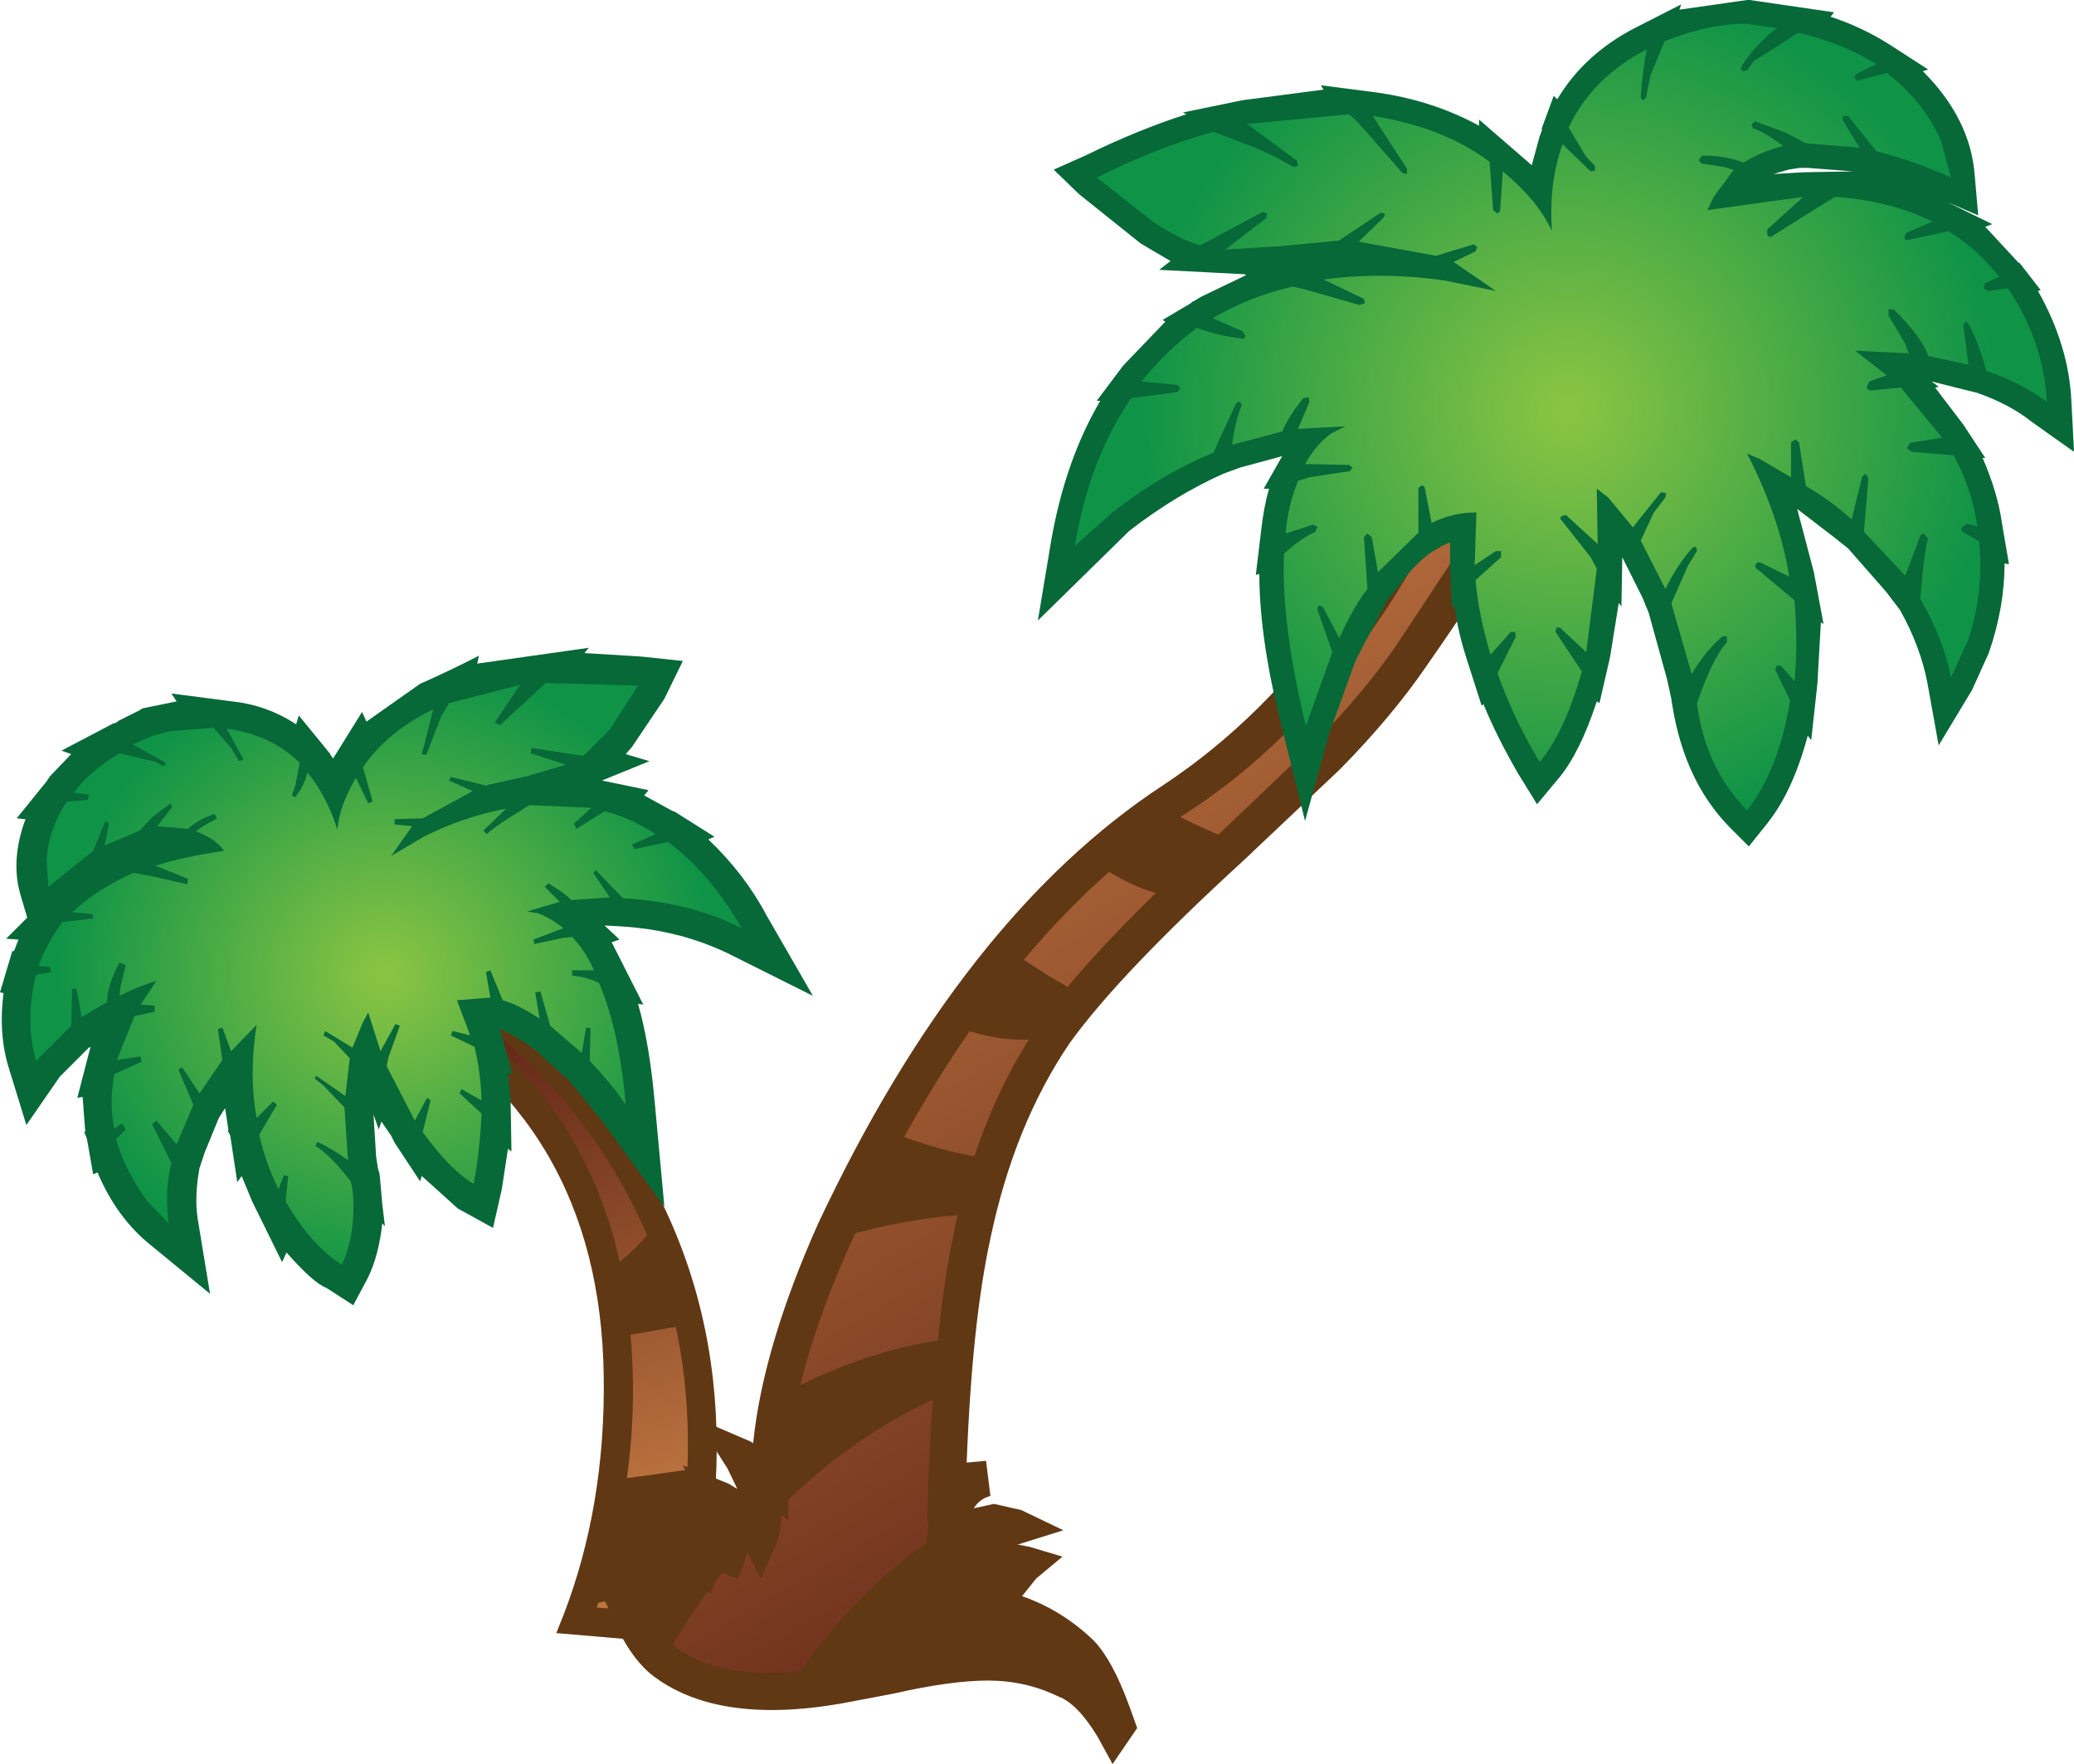 <?xml version="1.0" encoding="UTF-8" standalone="no"?>
<svg xmlns:xlink="http://www.w3.org/1999/xlink" height="100.35px" width="118.0px" xmlns="http://www.w3.org/2000/svg">
  <g transform="matrix(1.0, 0.0, 0.0, 1.0, 57.05, 48.55)">
    <path d="M-24.25 43.65 Q-21.75 37.4 -21.8 29.8 -21.95 14.6 -34.8 7.75 L-33.95 5.95 -30.55 8.05 Q-26.55 10.8 -23.6 14.6 -14.1 26.7 -18.45 44.1 L-24.25 43.65" fill="url(#gradient0)" fill-rule="evenodd" stroke="none"/>
    <path d="M-35.25 8.5 L-35.9 8.15 -34.35 4.9 -33.6 5.25 -30.0 7.4 Q-25.95 10.35 -22.9 14.25 -13.25 26.7 -17.65 44.3 L-17.8 45.0 -25.4 44.35 -25.0 43.35 Q-22.6 37.15 -22.7 29.75 -22.9 15.0 -35.25 8.5 M-33.6 7.05 L-33.75 7.45 Q-22.35 13.8 -21.2 27.15 -20.45 34.8 -23.1 42.9 L-19.1 43.2 Q-15.5 28.0 -22.8 16.95 -27.0 10.6 -33.6 7.05" fill="#603814" fill-rule="evenodd" stroke="none"/>
    <path d="M-21.9 27.5 L-22.45 23.75 Q-20.9 22.6 -19.7 21.1 -18.55 23.75 -17.85 26.8 L-21.9 27.5" fill="#603814" fill-rule="evenodd" stroke="none"/>
    <path d="M-23.9 42.8 Q-22.8 39.25 -22.2 35.65 L-17.15 34.95 Q-17.25 37.75 -17.65 40.35 -20.3 42.2 -23.9 42.8" fill="#603814" fill-rule="evenodd" stroke="none"/>
    <path d="M-47.4 -6.95 L-44.9 -7.15 -43.9 -6.0 -43.45 -5.25 -43.2 -5.35 -44.15 -7.1 Q-41.6 -6.75 -40.0 -5.15 L-40.25 -3.85 -40.45 -3.3 -40.25 -3.2 Q-39.75 -3.85 -39.55 -4.6 -38.45 -3.25 -37.85 -1.35 -37.75 -2.7 -36.8 -4.3 L-36.1 -2.85 -35.85 -2.95 -36.4 -4.9 Q-35.0 -6.95 -32.4 -8.2 L-33.05 -5.65 -32.8 -5.6 -31.95 -7.8 -31.5 -8.55 -27.45 -9.6 -28.9 -7.45 -28.6 -7.3 -26.0 -9.7 -20.75 -9.55 -22.35 -7.05 -23.85 -5.55 -26.8 -6.0 -26.85 -5.7 -24.85 -5.05 -27.05 -4.4 -29.3 -3.9 -29.35 -3.85 -31.4 -4.35 -31.5 -4.15 -30.15 -3.55 -33.0 -2.0 -34.6 -1.95 -34.6 -1.65 -33.6 -1.55 -34.8 0.15 -32.95 -0.95 Q-30.65 -2.1 -28.25 -2.55 L-29.55 -1.3 -29.35 -1.1 Q-28.75 -1.65 -27.4 -2.45 L-26.95 -2.75 -23.4 -2.6 -24.4 -1.7 -24.25 -1.4 -22.65 -2.4 Q-21.2 -2.05 -19.75 -1.1 L-21.1 -0.5 -20.95 -0.25 -19.05 -0.65 Q-16.75 1.0 -14.85 4.25 -17.85 2.75 -21.6 2.55 L-21.95 2.2 -23.15 0.95 -23.3 1.1 -22.35 2.5 -24.55 2.65 Q-24.85 2.3 -25.85 1.7 L-26.05 1.9 -25.2 2.75 -27.05 3.3 -26.45 3.4 Q-25.75 3.65 -25.0 4.25 L-26.7 4.9 -26.65 5.15 -25.0 4.8 -24.5 4.75 Q-23.8 5.45 -23.25 6.65 L-24.5 6.65 -24.5 6.95 Q-23.75 7.0 -23.0 7.35 L-22.95 7.4 Q-21.8 10.15 -21.45 14.3 -22.25 13.1 -23.5 11.8 L-23.45 9.95 -23.7 9.9 -23.95 11.35 -25.75 9.8 -26.3 7.85 -26.6 7.9 -26.35 9.4 Q-27.55 8.6 -28.45 8.35 L-29.15 6.65 -29.4 6.75 -29.15 8.2 -31.05 8.35 -30.3 10.35 -31.3 10.1 -31.4 10.35 -30.05 11.0 Q-29.7 12.45 -29.65 14.05 L-30.8 13.4 -30.9 13.65 -29.65 14.8 Q-29.75 16.95 -30.1 18.8 -31.45 18.0 -33.0 15.85 L-32.55 14.05 -32.75 13.9 -33.45 15.2 -35.05 12.1 -34.95 11.6 -34.3 9.8 -34.55 9.7 -35.4 11.25 -36.1 9.05 -36.4 9.6 -37.0 11.05 -38.55 10.1 -38.65 10.35 -38.05 10.7 -37.15 11.65 -37.4 13.8 -39.05 12.65 -39.15 12.8 -38.65 13.2 -37.45 14.45 -37.45 14.5 -37.25 17.45 Q-38.15 16.8 -39.0 16.4 L-39.1 16.65 Q-38.3 17.1 -37.1 18.65 -36.9 19.35 -36.95 20.5 -37.0 22.1 -37.6 23.4 -39.35 22.3 -40.8 19.8 L-40.65 18.35 -40.9 18.3 -41.2 19.1 Q-41.95 17.6 -42.3 16.0 L-41.3 14.3 -41.5 14.1 -42.45 15.05 Q-42.9 12.55 -42.45 9.75 L-43.9 11.25 -44.4 9.9 -44.65 10.0 -44.4 11.75 -45.7 13.65 -46.7 12.15 -46.9 12.3 -46.05 14.3 -47.0 16.55 -48.15 15.2 -48.4 15.4 -47.3 17.6 Q-47.7 19.25 -47.45 21.05 L-48.65 19.8 Q-49.9 18.15 -50.45 16.25 L-49.9 15.7 -50.1 15.35 -50.55 15.65 Q-50.85 14.25 -50.55 12.55 L-49.0 11.85 -49.05 11.55 -50.4 11.75 -49.4 9.25 -48.25 9.0 -48.25 8.65 -49.05 8.6 -48.15 7.25 Q-49.05 7.5 -50.25 8.1 L-50.2 7.6 -49.9 6.35 -50.25 6.2 Q-51.0 7.65 -50.95 8.45 L-52.4 9.3 -52.7 7.7 -52.95 7.7 -53.0 9.8 -55.0 11.8 Q-55.65 9.5 -55.0 6.9 L-54.15 6.75 -54.2 6.45 -54.85 6.4 Q-54.45 5.2 -53.5 3.9 L-51.75 3.7 -51.8 3.45 -52.95 3.35 Q-51.5 2.0 -49.45 1.1 L-48.4 1.3 -46.4 1.75 -46.35 1.45 -48.2 0.7 Q-46.7 0.2 -44.3 -0.15 -44.8 -0.85 -45.9 -1.25 L-45.85 -1.3 -45.5 -1.55 -44.7 -2.0 -44.85 -2.25 Q-45.85 -1.9 -46.35 -1.4 L-48.1 -1.55 -47.25 -2.65 -47.35 -2.85 -48.4 -2.05 -49.1 -1.3 -51.1 -0.45 -50.85 -1.7 -51.05 -1.85 -51.75 -0.15 -54.3 1.9 -54.4 0.4 Q-54.3 -1.35 -53.25 -2.95 L-52.05 -3.05 -52.0 -3.35 -52.85 -3.45 Q-52.0 -4.65 -50.25 -5.7 L-48.15 -5.2 -47.75 -4.95 -47.6 -5.15 -49.5 -6.2 -48.35 -6.7 -47.4 -6.95" fill="url(#gradient1)" fill-rule="evenodd" stroke="none"/>
    <path d="M-38.6 20.2 L-38.65 19.3 -39.0 18.85 -39.1 19.45 -38.6 20.2 M-48.4 13.4 L-48.5 13.4 -49.05 13.6 -49.05 13.8 -48.4 13.4 M-51.65 5.5 L-51.6 5.3 -52.5 5.4 -52.55 5.5 -52.55 6.05 -52.0 6.05 -51.65 5.5 M-31.85 11.95 L-33.15 11.3 -33.25 11.8 -32.1 12.45 -31.85 11.95 M-23.7 -8.05 L-23.6 -8.15 -25.3 -8.15 -26.05 -7.5 -24.4 -7.25 -23.7 -8.05 M-33.35 -4.05 L-34.6 -4.5 -34.35 -3.6 -33.55 -3.65 -33.5 -3.65 -33.35 -4.05 M-29.35 -5.55 L-29.1 -5.65 -30.6 -6.7 -30.95 -5.9 -29.35 -5.55 M-41.45 1.2 L-44.7 1.55 -45.15 3.55 -49.3 2.8 -50.1 3.25 -50.05 4.5 -47.95 5.4 -47.95 5.55 -43.95 4.4 -46.65 8.0 -46.6 8.9 -46.6 10.2 -46.35 10.0 -46.6 8.9 -43.35 7.95 -43.25 8.25 -40.25 5.55 -40.85 9.95 -41.05 12.3 -40.9 12.45 -40.15 11.35 -40.65 11.05 -39.55 7.9 -37.75 8.65 -37.45 8.15 -35.45 5.5 -34.75 7.7 -32.65 8.8 -33.4 7.45 -31.1 6.7 -31.35 5.65 -28.4 4.75 -28.6 3.6 -27.4 3.35 -27.5 2.75 -28.2 2.1 -26.25 -0.55 -25.1 0.2 -26.05 -1.2 -26.4 -1.15 -26.45 -1.15 -29.45 1.05 -30.75 -0.2 -32.95 0.9 -33.85 1.45 -38.6 4.8 -36.4 -0.5 -36.2 -0.75 -36.25 -1.05 -36.95 -0.75 -37.15 -1.15 -39.5 -0.95 -39.6 -1.15 -39.7 -1.0 -42.6 -2.6 -41.85 -4.2 -43.55 -3.45 -42.45 -1.05 -42.9 -0.9 -41.45 1.2 M-44.7 -4.0 L-45.25 -5.1 -45.4 -5.3 -46.25 -4.2 -45.9 -3.6 -44.7 -4.0 M-49.75 -2.95 L-49.0 -3.7 -49.9 -3.95 -50.3 -3.7 -50.35 -3.3 -49.75 -2.95 M-50.6 -7.4 L-50.55 -7.4 Q-50.4 -7.45 -50.3 -7.55 L-49.1 -8.15 -48.95 -8.25 -47.0 -8.65 -47.3 -9.1 -43.85 -8.65 Q-41.9 -8.45 -40.2 -7.35 L-40.05 -7.85 -38.25 -5.65 -38.25 -5.6 -38.2 -5.55 -38.1 -5.4 -36.45 -8.05 -36.2 -7.5 -33.15 -9.65 Q-31.45 -10.4 -29.8 -11.25 L-29.9 -10.8 -23.55 -11.7 -23.8 -11.4 -20.55 -11.2 -18.2 -10.95 -19.25 -8.8 -21.1 -6.05 -21.45 -5.65 -20.1 -5.25 -22.8 -4.15 -20.15 -3.6 -20.4 -3.3 -18.85 -2.45 -18.75 -2.4 -18.7 -2.4 -16.4 -0.95 -16.75 -0.8 Q-14.7 1.15 -13.45 3.5 L-10.8 8.1 -15.6 5.7 Q-18.4 4.35 -21.7 4.15 L-22.6 4.1 -22.65 4.1 -21.8 4.9 -22.25 5.05 -20.45 8.6 -20.75 8.55 Q-20.1 10.8 -19.8 14.15 L-19.25 20.1 -22.85 15.15 -24.7 12.9 -26.7 11.1 -27.3 10.7 Q-28.05 10.2 -28.6 10.0 L-27.9 12.55 -28.15 12.5 -28.0 14.0 -27.95 16.95 -28.15 16.8 -28.5 19.1 -29.0 21.3 -31.0 20.2 -33.05 18.35 -33.15 18.65 -34.6 16.45 -34.8 16.05 -35.35 15.25 -35.5 15.7 -35.8 14.85 -35.65 17.25 -35.55 17.9 -35.45 18.25 -35.3 19.95 -35.15 21.2 -35.3 21.05 Q-35.5 22.85 -36.1 24.1 L-36.95 25.7 -38.5 24.7 Q-39.2 24.45 -40.75 22.7 L-41.0 23.25 -42.7 19.8 -43.3 18.35 -43.55 18.7 -43.95 16.05 -44.1 15.75 -44.05 15.75 -44.25 14.45 -44.25 14.5 -44.6 15.05 -45.4 17.0 -45.7 17.9 Q-46.0 19.55 -45.8 20.8 L-45.1 25.05 -48.45 22.3 Q-50.4 20.75 -51.5 18.15 L-51.75 18.25 -52.1 16.25 -52.25 15.85 -52.2 15.8 -52.35 13.85 -52.65 13.9 -51.9 11.0 -52.0 11.05 -53.65 12.7 -55.55 15.45 -56.55 12.2 Q-57.15 10.25 -56.85 7.95 L-57.05 7.9 -56.35 5.55 -56.25 5.55 -56.0 4.9 -56.7 4.85 -55.5 3.65 -55.9 2.3 Q-56.45 0.35 -55.6 -1.95 L-56.1 -2.0 -54.4 -4.1 -54.2 -4.4 -53.0 -5.65 -53.55 -5.85 -50.6 -7.4" fill="#076838" fill-rule="evenodd" stroke="none"/>
    <path d="M-47.4 -6.95 L-44.9 -7.15 -43.9 -6.0 -43.45 -5.25 -43.2 -5.35 -44.15 -7.1 Q-41.6 -6.75 -40.0 -5.15 L-40.25 -3.85 -40.45 -3.3 -40.25 -3.2 Q-39.75 -3.85 -39.55 -4.6 -38.45 -3.25 -37.85 -1.35 -37.75 -2.7 -36.8 -4.3 L-36.1 -2.85 -35.85 -2.95 -36.4 -4.9 Q-35.0 -6.95 -32.4 -8.2 L-33.05 -5.65 -32.8 -5.6 -31.95 -7.8 -31.5 -8.55 -27.45 -9.6 -28.9 -7.45 -28.6 -7.3 -26.0 -9.7 -20.75 -9.55 -22.35 -7.05 -23.85 -5.55 -26.8 -6.0 -26.85 -5.7 -24.85 -5.05 -27.05 -4.4 -29.3 -3.9 -29.35 -3.85 -31.4 -4.35 -31.5 -4.15 -30.15 -3.55 -33.0 -2.0 -34.6 -1.95 -34.6 -1.65 -33.6 -1.55 -34.8 0.15 -32.95 -0.95 Q-30.65 -2.1 -28.25 -2.55 L-29.55 -1.3 -29.35 -1.1 Q-28.75 -1.65 -27.4 -2.45 L-26.95 -2.75 -23.4 -2.6 -24.4 -1.7 -24.25 -1.4 -22.65 -2.4 Q-21.2 -2.05 -19.75 -1.1 L-21.1 -0.5 -20.95 -0.25 -19.05 -0.65 Q-16.75 1.0 -14.85 4.25 -17.85 2.75 -21.6 2.55 L-21.95 2.2 -23.15 0.95 -23.3 1.1 -22.35 2.5 -24.55 2.65 Q-24.85 2.3 -25.85 1.7 L-26.05 1.9 -25.2 2.75 -27.05 3.3 -26.45 3.4 Q-25.75 3.65 -25.0 4.25 L-26.7 4.9 -26.65 5.15 -25.0 4.8 -24.5 4.75 Q-23.8 5.45 -23.25 6.65 L-24.5 6.65 -24.5 6.95 Q-23.75 7.0 -23.0 7.35 L-22.95 7.4 Q-21.8 10.15 -21.45 14.3 -22.25 13.1 -23.5 11.8 L-23.45 9.95 -23.7 9.9 -23.95 11.35 -25.75 9.8 -26.3 7.85 -26.6 7.9 -26.35 9.4 Q-27.55 8.6 -28.45 8.35 L-29.15 6.65 -29.4 6.75 -29.15 8.2 -31.05 8.35 -30.3 10.35 -31.3 10.1 -31.4 10.35 -30.05 11.0 Q-29.7 12.45 -29.65 14.05 L-30.8 13.4 -30.9 13.65 -29.65 14.8 Q-29.75 16.95 -30.1 18.8 -31.45 18.0 -33.0 15.85 L-32.55 14.05 -32.75 13.9 -33.45 15.2 -35.05 12.1 -34.95 11.6 -34.3 9.8 -34.55 9.7 -35.4 11.25 -36.1 9.05 -36.4 9.6 -37.0 11.05 -38.55 10.1 -38.65 10.35 -38.05 10.7 -37.15 11.65 -37.4 13.8 -39.05 12.65 -39.15 12.8 -38.65 13.2 -37.45 14.45 -37.45 14.5 -37.25 17.45 Q-38.15 16.8 -39.0 16.4 L-39.1 16.65 Q-38.3 17.1 -37.1 18.65 -36.9 19.35 -36.95 20.5 -37.0 22.1 -37.6 23.4 -39.35 22.3 -40.8 19.8 L-40.65 18.35 -40.9 18.3 -41.2 19.1 Q-41.95 17.6 -42.3 16.0 L-41.3 14.3 -41.5 14.1 -42.45 15.05 Q-42.9 12.55 -42.45 9.75 L-43.9 11.25 -44.4 9.9 -44.65 10.0 -44.4 11.75 -45.7 13.65 -46.7 12.15 -46.9 12.3 -46.05 14.3 -47.0 16.55 -48.15 15.2 -48.4 15.4 -47.3 17.6 Q-47.7 19.25 -47.45 21.05 L-48.65 19.8 Q-49.9 18.15 -50.45 16.25 L-49.9 15.7 -50.1 15.35 -50.55 15.65 Q-50.85 14.25 -50.55 12.55 L-49.0 11.85 -49.05 11.55 -50.4 11.75 -49.4 9.25 -48.25 9.0 -48.25 8.65 -49.05 8.6 -48.15 7.25 Q-49.05 7.5 -50.25 8.1 L-50.2 7.6 -49.9 6.35 -50.25 6.2 Q-51.0 7.65 -50.95 8.45 L-52.4 9.3 -52.7 7.7 -52.95 7.7 -53.0 9.8 -55.0 11.8 Q-55.65 9.5 -55.0 6.9 L-54.15 6.75 -54.2 6.45 -54.85 6.4 Q-54.45 5.2 -53.5 3.9 L-51.75 3.7 -51.8 3.45 -52.95 3.35 Q-51.5 2.0 -49.45 1.1 L-48.4 1.3 -46.4 1.75 -46.35 1.45 -48.2 0.7 Q-46.7 0.2 -44.3 -0.15 -44.8 -0.85 -45.9 -1.25 L-45.85 -1.3 -45.5 -1.55 -44.7 -2.0 -44.85 -2.25 Q-45.85 -1.9 -46.35 -1.4 L-48.1 -1.55 -47.25 -2.65 -47.35 -2.85 -48.4 -2.05 -49.1 -1.3 -51.1 -0.45 -50.85 -1.7 -51.05 -1.85 -51.75 -0.15 -54.3 1.9 -54.4 0.4 Q-54.3 -1.35 -53.25 -2.95 L-52.05 -3.05 -52.0 -3.35 -52.85 -3.45 Q-52.0 -4.65 -50.25 -5.7 L-48.15 -5.2 -47.75 -4.95 -47.6 -5.15 -49.5 -6.2 -48.35 -6.7 -47.4 -6.95" fill="url(#gradient2)" fill-rule="evenodd" stroke="none"/>
    <path d="M30.05 -24.55 Q29.35 -21.15 27.35 -17.5 L23.2 -11.25 Q20.4 -7.1 13.15 -0.5 5.8 6.2 2.9 10.25 -0.55 15.3 -1.95 22.65 -2.85 27.45 -3.15 36.15 L-1.7 35.65 -1.0 35.6 Q-3.15 36.1 -3.3 39.4 L-3.3 40.1 Q-2.35 38.25 -0.8 38.1 L0.6 38.3 Q-1.0 38.8 -1.35 40.05 L-1.35 41.25 Q-0.9 40.4 0.2 40.35 L1.25 40.45 Q-0.2 41.7 -0.1 42.95 2.55 43.7 4.45 45.55 5.2 46.25 5.7 47.45 L6.45 49.6 6.3 49.85 Q5.1 47.6 3.65 47.0 1.0 45.7 -2.85 46.15 L-9.35 47.3 Q-16.0 48.5 -19.3 45.85 -20.2 45.15 -20.9 43.75 L-22.1 41.3 -22.25 41.05 Q-20.65 42.25 -18.7 42.55 -18.5 41.9 -18.6 40.8 L-18.75 39.85 Q-17.45 40.8 -17.55 41.65 -17.2 40.9 -17.25 39.6 L-17.4 38.4 Q-16.3 39.15 -16.05 40.0 L-16.0 40.8 Q-15.35 39.6 -15.6 38.1 L-16.0 36.8 Q-14.65 37.4 -13.85 38.9 -13.4 37.75 -14.0 36.0 L-14.75 34.45 -13.25 35.5 Q-13.2 29.6 -9.55 21.5 -1.6 4.4 9.75 -3.1 15.4 -6.75 19.95 -13.0 24.65 -19.6 25.8 -25.9 L30.05 -24.55" fill="url(#gradient3)" fill-rule="evenodd" stroke="none"/>
    <path d="M28.3 -17.05 Q27.0 -14.8 24.1 -10.65 22.15 -7.8 19.2 -4.8 L13.7 0.4 Q6.6 6.9 3.8 10.8 0.65 15.45 -0.7 21.9 -1.75 26.7 -2.05 34.65 L-0.95 34.55 -0.7 36.55 Q-1.3 36.7 -1.65 37.25 L-0.5 37.0 1.05 37.35 3.45 38.5 0.9 39.3 0.8 39.3 1.55 39.45 3.4 40.0 1.9 41.25 1.1 42.25 Q3.4 43.05 5.2 44.8 6.25 45.9 7.2 48.5 L7.65 49.75 6.25 51.8 5.4 50.25 Q4.25 48.35 3.15 47.95 1.3 47.05 -0.85 47.05 -2.95 47.05 -6.25 47.8 L-9.15 48.35 Q-16.3 49.6 -20.0 46.7 -21.4 45.55 -22.5 42.8 L-23.1 41.6 -21.6 40.25 -19.65 41.25 -19.8 40.1 -20.35 37.55 -18.35 38.9 -18.85 36.2 -16.85 37.5 -18.2 34.8 -15.6 35.85 -15.1 36.15 -15.65 35.0 -17.5 32.1 -14.35 33.45 -14.2 33.55 Q-13.65 28.1 -10.5 21.05 -2.3 3.6 9.15 -3.9 14.9 -7.7 19.3 -13.95 23.75 -20.2 24.75 -26.05 L25.0 -27.25 31.3 -25.25 31.05 -24.35 Q30.35 -20.8 28.3 -17.05 M17.65 -6.2 Q20.55 -9.15 22.4 -11.85 L26.2 -17.6 Q28.1 -20.85 28.85 -23.85 L26.6 -24.55 Q25.2 -18.5 20.65 -12.2 16.1 -5.9 10.3 -2.2 -0.75 5.05 -8.55 21.95 -12.2 30.0 -12.2 35.5 L-12.2 37.95 -12.6 37.6 Q-12.6 38.6 -12.9 39.3 L-13.75 41.25 -14.55 39.7 Q-14.7 40.6 -15.1 41.25 L-16.25 40.85 Q-16.3 41.4 -16.65 42.1 L-17.55 41.8 -17.7 42.85 -18.0 43.75 -20.0 43.35 -18.65 45.1 Q-15.8 47.35 -9.5 46.25 L-6.65 45.75 -0.85 45.0 Q1.3 45.0 2.8 45.55 1.55 44.5 -0.35 43.95 L-1.0 43.8 -1.15 43.1 -1.55 44.0 -2.3 41.55 -2.45 40.8 -4.0 43.95 -4.35 40.15 -4.35 39.4 -4.2 37.95 -4.3 38.0 -4.25 36.15 Q-3.9 27.25 -2.9 22.15 -1.45 14.8 2.1 9.65 5.15 5.35 12.3 -1.1 L17.65 -6.2" fill="#603814" fill-rule="evenodd" stroke="none"/>
    <path d="M5.2 0.5 Q7.1 -1.25 9.1 -2.6 11.4 -1.35 13.35 -0.65 L9.9 2.5 Q7.75 2.25 5.2 0.5" fill="#603814" fill-rule="evenodd" stroke="none"/>
    <path d="M2.8 10.4 Q0.3 11.0 -2.95 9.75 L0.35 5.45 Q2.8 7.2 4.6 8.05 L2.9 10.25 2.8 10.4" fill="#603814" fill-rule="evenodd" stroke="none"/>
    <path d="M-13.7 38.3 Q-13.5 37.25 -14.1 35.75 L-14.75 34.45 -13.25 35.5 Q-13.25 33.5 -12.75 30.9 -7.95 28.2 -2.6 27.55 L-2.9 30.6 Q-8.85 33.05 -13.7 38.3" fill="#603814" fill-rule="evenodd" stroke="none"/>
    <path d="M-16.0 36.8 Q-14.95 37.3 -14.0 38.6 -16.65 41.45 -18.8 45.05 L-19.2 45.95 -19.3 45.85 Q-20.2 45.15 -20.9 43.75 L-22.1 41.3 -22.25 41.05 Q-20.65 42.25 -18.7 42.55 -18.5 41.9 -18.6 40.8 L-18.75 39.85 Q-17.45 40.8 -17.55 41.65 -17.2 40.9 -17.25 39.6 L-17.4 38.4 Q-16.3 39.15 -16.05 40.0 L-16.0 40.8 Q-15.35 39.6 -15.6 38.1 L-16.0 36.8" fill="#603814" fill-rule="evenodd" stroke="none"/>
    <path d="M-3.3 40.1 Q-2.35 38.25 -0.8 38.1 L0.6 38.3 Q-1.0 38.8 -1.35 40.05 L-1.35 41.25 Q-0.9 40.4 0.2 40.35 L1.25 40.45 Q-0.2 41.7 -0.1 42.95 2.55 43.7 4.45 45.55 5.2 46.25 5.7 47.45 L6.45 49.6 6.3 49.85 Q5.1 47.6 3.65 47.0 1.0 45.7 -2.85 46.15 L-9.35 47.3 -12.25 47.6 Q-8.3 41.6 -3.2 38.5 L-3.3 39.4 -3.3 40.1" fill="#603814" fill-rule="evenodd" stroke="none"/>
    <path d="M-9.75 22.0 L-9.55 21.5 -6.6 15.75 Q-3.55 17.0 -0.55 17.4 L-1.45 20.5 Q-5.6 20.7 -9.75 22.0" fill="#603814" fill-rule="evenodd" stroke="none"/>
    <path d="M49.7 -44.9 L48.6 -44.35 Q48.4 -44.25 48.5 -44.1 48.55 -43.9 48.75 -44.0 L50.3 -44.4 Q52.4 -42.8 53.4 -40.5 L53.95 -38.45 Q51.85 -39.4 49.7 -39.95 L48.1 -41.95 47.8 -41.95 47.8 -41.7 48.75 -40.15 45.7 -40.4 44.55 -41.0 42.8 -41.65 42.6 -41.45 42.7 -41.25 Q43.25 -41.1 44.4 -40.25 43.1 -39.9 42.15 -39.3 41.15 -39.7 39.8 -39.7 L39.6 -39.45 39.75 -39.25 41.05 -39.05 41.55 -38.9 41.6 -38.9 40.45 -37.35 40.1 -36.6 45.55 -37.35 43.5 -35.5 43.5 -35.2 Q43.6 -35.0 43.75 -35.1 L46.05 -36.55 47.35 -37.35 Q50.45 -37.15 52.9 -35.95 L51.4 -35.3 51.3 -35.05 Q51.35 -34.85 51.5 -34.9 L53.8 -35.4 Q55.45 -34.4 56.7 -32.8 L55.9 -32.45 55.8 -32.15 56.05 -32.0 57.2 -32.15 Q59.25 -29.05 59.4 -25.7 57.9 -26.8 55.95 -27.45 55.65 -28.75 54.95 -30.15 L54.75 -30.25 54.65 -30.05 54.95 -27.8 52.65 -28.3 Q52.35 -29.3 50.7 -30.95 L50.4 -30.95 50.4 -30.6 51.35 -29.0 51.55 -28.45 48.5 -28.6 50.3 -27.2 49.3 -26.85 49.15 -26.5 Q49.25 -26.3 49.5 -26.35 L51.1 -26.5 53.45 -23.65 51.6 -23.35 51.45 -23.05 51.7 -22.85 54.1 -22.65 Q55.15 -20.75 55.45 -18.6 L54.85 -18.75 54.55 -18.55 Q54.5 -18.3 54.7 -18.25 L55.55 -17.75 Q55.85 -15.0 54.95 -12.2 L53.95 -10.0 Q53.55 -12.15 52.2 -14.5 52.45 -17.4 52.65 -17.9 L52.45 -18.15 Q52.3 -18.25 52.2 -18.05 L51.35 -15.8 49.0 -18.3 49.25 -21.35 49.1 -21.6 48.9 -21.45 48.3 -19.0 Q47.15 -20.05 45.7 -20.9 L45.3 -23.4 45.1 -23.55 44.85 -23.4 44.85 -21.4 43.05 -22.45 42.35 -22.75 Q44.2 -19.15 44.75 -15.75 L43.1 -16.55 Q42.9 -16.6 42.85 -16.45 42.75 -16.3 42.9 -16.2 L45.05 -14.4 Q45.25 -11.85 45.05 -9.8 L44.3 -10.65 44.05 -10.7 43.95 -10.45 44.8 -8.7 Q44.15 -4.75 42.35 -2.45 39.95 -4.9 39.5 -8.55 40.4 -11.15 41.2 -12.0 L41.2 -12.35 40.95 -12.35 Q40.0 -11.55 39.2 -10.2 L38.05 -14.2 38.05 -14.25 39.0 -16.4 39.5 -17.2 39.45 -17.45 39.25 -17.4 Q38.4 -16.45 37.7 -15.05 L36.3 -17.8 37.05 -19.4 37.7 -20.25 37.75 -20.5 37.45 -20.55 35.85 -18.55 34.45 -20.25 33.8 -20.75 33.85 -17.6 32.05 -19.25 31.8 -19.2 Q31.65 -19.05 31.8 -18.95 L33.45 -16.85 33.8 -16.2 33.2 -11.45 31.7 -12.85 31.5 -12.85 31.45 -12.6 32.95 -10.35 Q31.95 -6.85 30.55 -5.2 29.1 -7.6 28.15 -10.25 L29.2 -12.35 29.15 -12.6 28.9 -12.6 27.75 -11.3 Q27.05 -13.7 26.9 -15.55 L28.35 -16.85 28.35 -17.2 28.05 -17.2 26.85 -16.4 26.95 -19.4 Q25.6 -19.4 24.4 -18.8 L24.0 -20.85 23.85 -20.95 23.65 -20.8 23.65 -18.25 21.35 -16.0 21.0 -18.0 20.75 -18.2 20.55 -18.0 20.75 -15.05 Q20.0 -14.1 19.15 -12.25 L18.2 -14.05 17.95 -14.1 17.9 -13.9 18.75 -11.45 17.25 -7.25 Q15.85 -12.95 16.0 -17.0 L16.05 -17.1 Q17.0 -17.95 17.8 -18.3 L17.9 -18.6 17.65 -18.7 16.1 -18.2 Q16.2 -19.7 16.8 -21.2 L17.45 -21.4 19.75 -21.75 19.9 -21.95 19.7 -22.1 17.2 -22.15 Q17.85 -23.3 18.7 -23.9 L19.5 -24.3 16.8 -24.15 17.45 -25.7 17.4 -25.95 17.1 -25.9 Q16.25 -24.85 15.9 -24.0 L13.05 -23.25 Q13.25 -24.7 13.6 -25.5 L13.5 -25.7 13.3 -25.65 12.3 -23.5 12.0 -22.8 Q9.05 -21.6 6.25 -19.4 L4.1 -17.5 Q4.95 -22.5 7.3 -25.9 L9.95 -26.25 10.1 -26.45 9.95 -26.65 7.9 -26.85 Q9.3 -28.6 11.05 -29.9 12.25 -29.45 13.55 -29.3 13.75 -29.2 13.8 -29.45 L13.65 -29.7 11.95 -30.45 Q13.95 -31.65 16.5 -32.25 L17.15 -32.1 20.3 -31.2 20.6 -31.3 20.55 -31.55 18.25 -32.65 Q21.5 -33.1 25.1 -32.6 L28.05 -32.0 25.65 -33.65 26.9 -34.25 27.0 -34.5 26.8 -34.65 24.65 -34.0 20.25 -34.8 21.7 -36.2 21.75 -36.4 21.5 -36.45 19.1 -34.85 18.95 -34.85 15.85 -34.55 12.65 -34.35 15.0 -36.15 15.05 -36.4 14.8 -36.5 11.25 -34.6 Q10.2 -34.85 8.6 -35.9 L5.35 -38.45 Q8.85 -40.2 12.0 -41.05 L14.5 -40.1 15.55 -39.6 16.55 -39.05 16.8 -39.1 16.75 -39.4 13.9 -41.5 19.7 -42.05 20.0 -41.8 20.6 -41.15 22.75 -38.7 23.0 -38.65 23.0 -38.95 21.05 -41.95 Q25.0 -41.35 27.7 -39.35 L27.9 -36.6 28.15 -36.4 28.3 -36.55 28.45 -38.8 Q30.45 -37.15 31.25 -35.4 31.05 -38.1 31.85 -40.35 L33.45 -38.8 33.7 -38.85 33.7 -39.1 33.15 -39.7 32.2 -41.3 Q33.55 -44.15 36.65 -45.75 36.4 -44.55 36.3 -43.05 36.3 -42.9 36.45 -42.85 L36.6 -43.0 36.85 -44.25 37.65 -46.2 Q40.1 -47.2 42.35 -47.2 L44.05 -46.95 Q42.85 -46.05 42.05 -44.8 41.95 -44.6 42.1 -44.5 L42.35 -44.55 42.75 -45.1 Q44.0 -45.85 45.25 -46.7 47.9 -46.05 49.7 -44.9" fill="url(#gradient4)" fill-rule="evenodd" stroke="none"/>
    <path d="M49.35 -42.75 L49.25 -42.7 50.55 -41.15 51.7 -40.85 49.95 -42.95 49.35 -42.75 M52.35 -44.5 Q55.05 -41.8 55.3 -38.6 L55.5 -36.3 53.75 -37.05 56.3 -35.8 55.9 -35.65 57.8 -33.6 57.85 -33.6 59.05 -32.05 58.9 -32.0 Q60.65 -28.9 60.8 -25.75 L60.95 -22.85 58.55 -24.55 Q57.3 -25.55 55.45 -26.2 L52.85 -26.85 53.25 -26.55 53.05 -26.5 54.65 -24.4 55.9 -22.5 55.75 -22.5 Q56.6 -20.55 56.85 -18.8 L57.25 -16.45 57.0 -16.5 Q57.0 -14.0 56.1 -11.4 L55.15 -9.3 53.25 -6.15 52.6 -9.75 Q52.2 -11.8 51.05 -13.85 L50.25 -14.9 48.1 -17.35 47.35 -17.95 45.2 -19.6 46.15 -16.0 46.7 -13.05 46.55 -13.15 46.35 -9.65 46.0 -6.45 45.8 -6.7 Q44.95 -3.5 43.45 -1.65 L42.45 -0.4 41.35 -1.5 Q38.8 -4.1 38.1 -8.4 L38.05 -8.7 38.05 -8.75 37.8 -9.9 36.75 -13.7 36.4 -14.55 35.25 -16.85 35.2 -14.05 35.05 -14.25 34.55 -11.15 33.95 -8.55 33.8 -8.65 Q32.85 -5.75 31.65 -4.3 L30.4 -2.8 29.35 -4.5 Q28.1 -6.65 27.35 -8.5 L27.25 -8.4 26.45 -10.9 Q25.9 -12.55 25.7 -14.1 L25.55 -14.0 25.45 -16.35 25.45 -17.7 25.1 -17.55 24.4 -17.15 Q23.35 -16.4 22.45 -15.1 L21.85 -14.35 20.45 -11.7 20.05 -10.9 18.6 -6.9 17.2 -1.85 15.95 -6.9 Q14.6 -12.1 14.6 -15.9 L14.4 -15.85 14.7 -18.35 Q14.85 -19.7 15.15 -20.75 L14.85 -20.75 15.9 -22.6 13.5 -21.95 12.55 -21.6 Q9.85 -20.4 7.2 -18.35 L2.0 -13.25 2.75 -17.75 Q3.55 -22.35 5.55 -25.75 L5.35 -25.75 6.85 -27.75 9.25 -30.25 9.1 -30.35 10.7 -31.3 10.8 -31.4 10.85 -31.4 11.25 -31.65 13.85 -32.9 13.75 -32.95 8.9 -33.2 9.55 -33.7 7.85 -34.7 4.35 -37.5 2.9 -38.9 4.7 -39.7 Q7.65 -41.15 10.45 -42.05 L10.25 -42.15 13.65 -42.85 18.25 -43.45 18.1 -43.7 21.2 -43.3 Q24.45 -42.85 27.1 -41.4 L27.1 -41.75 30.1 -39.15 30.55 -40.8 30.7 -41.2 30.65 -41.2 31.35 -43.1 31.55 -42.9 Q33.1 -45.5 36.05 -47.0 L38.6 -48.3 38.5 -48.0 42.35 -48.55 42.5 -48.55 47.3 -47.85 47.1 -47.6 Q48.9 -47.0 50.4 -46.05 L52.65 -44.6 52.35 -44.5 M53.5 -33.95 L51.85 -33.55 51.65 -33.5 51.45 -33.5 Q50.2 -33.5 49.95 -34.8 L49.95 -35.55 47.65 -35.9 44.35 -33.85 43.65 -33.7 Q42.5 -33.7 42.15 -34.75 L42.1 -35.6 38.2 -34.75 38.8 -36.9 39.2 -37.95 Q38.1 -38.4 38.2 -39.5 38.2 -40.2 38.65 -40.6 39.15 -41.05 39.8 -41.05 L39.9 -41.05 41.25 -40.95 41.2 -41.65 Q41.3 -42.2 41.7 -42.6 42.2 -43.0 42.75 -43.0 L43.05 -42.95 45.2 -42.25 Q45.65 -42.0 46.05 -41.8 L46.45 -41.8 46.55 -42.35 Q46.8 -42.95 47.4 -43.25 L47.15 -43.75 Q47.0 -44.2 47.15 -44.6 L45.5 -45.2 43.7 -44.0 43.45 -43.75 Q42.95 -43.1 42.2 -43.1 41.2 -43.1 40.8 -43.95 40.35 -44.85 40.9 -45.55 L40.95 -45.65 38.65 -45.1 38.45 -44.65 38.2 -43.9 38.0 -42.9 37.55 -41.9 Q37.05 -41.5 36.45 -41.5 35.8 -41.5 35.3 -42.0 34.95 -42.4 34.9 -42.8 L33.8 -41.3 34.3 -40.5 34.65 -40.15 Q35.4 -39.35 35.05 -38.4 34.65 -37.4 33.55 -37.4 L32.7 -37.65 32.65 -35.5 30.0 -34.8 29.4 -35.75 Q29.0 -35.1 28.3 -35.0 L28.35 -34.8 Q28.5 -34.25 28.25 -33.7 L29.05 -32.95 32.25 -29.3 27.6 -30.65 22.05 -31.45 22.0 -31.0 Q21.6 -29.8 20.45 -29.8 L19.85 -29.9 16.5 -30.9 14.95 -30.35 Q15.3 -29.8 15.15 -29.3 15.1 -28.65 14.65 -28.25 14.15 -27.9 13.6 -27.9 L13.4 -27.9 11.35 -28.35 10.7 -27.85 Q11.5 -27.3 11.5 -26.4 11.5 -25.75 11.05 -25.3 10.65 -24.9 10.05 -24.85 L8.35 -24.7 8.05 -24.6 Q7.3 -23.3 6.5 -21.3 8.75 -22.85 10.95 -23.9 L10.95 -23.95 12.05 -26.35 Q12.45 -27.15 13.4 -27.15 14.25 -27.15 14.75 -26.45 15.1 -25.8 14.95 -25.25 L15.85 -26.55 16.0 -26.75 17.25 -27.4 Q18.1 -27.4 18.6 -26.65 L18.85 -25.7 19.55 -25.7 19.85 -23.5 Q21.2 -23.3 21.3 -22.05 21.35 -21.4 21.0 -20.95 20.6 -20.45 20.0 -20.35 L17.9 -20.1 Q19.0 -19.9 19.25 -18.85 L19.3 -18.65 Q19.65 -19.55 20.75 -19.55 21.65 -19.55 22.15 -18.85 L22.2 -18.95 22.25 -20.9 Q22.3 -21.5 22.75 -21.95 23.2 -22.35 23.85 -22.35 24.45 -22.35 24.9 -21.95 L25.4 -20.95 25.45 -20.65 26.95 -20.8 28.55 -20.8 28.25 -18.65 Q29.2 -18.55 29.65 -17.65 30.05 -16.65 29.3 -15.95 L28.35 -14.95 28.55 -13.95 Q29.5 -14.3 30.25 -13.45 30.5 -14.0 31.15 -14.2 L32.25 -14.15 32.4 -15.9 32.25 -16.15 30.8 -17.95 Q30.05 -18.65 30.45 -19.65 30.65 -20.25 31.3 -20.5 L32.4 -20.6 32.25 -23.5 34.6 -21.9 35.8 -20.8 36.5 -21.5 Q36.95 -22.0 37.6 -22.0 38.55 -22.0 39.05 -21.0 39.45 -20.05 38.65 -19.25 L38.25 -18.75 37.85 -17.95 38.2 -18.3 Q38.55 -18.85 39.35 -18.85 40.4 -18.85 40.8 -17.95 41.2 -17.15 40.6 -16.35 L40.2 -15.8 39.55 -14.2 39.85 -13.2 40.0 -13.35 Q40.55 -13.75 41.05 -13.75 42.1 -13.75 42.5 -12.8 42.9 -11.8 42.2 -11.1 41.65 -10.5 40.9 -8.45 41.15 -6.65 42.2 -4.95 43.0 -6.65 43.4 -8.5 L42.7 -9.9 Q42.35 -10.7 42.8 -11.4 L43.75 -12.05 43.7 -13.7 43.45 -14.0 42.15 -15.05 Q41.15 -15.7 41.5 -16.8 41.85 -17.8 42.8 -17.95 42.2 -20.05 41.1 -22.15 L39.4 -25.55 43.55 -23.75 Q43.8 -24.95 45.1 -24.95 45.7 -24.95 46.1 -24.55 L46.65 -23.6 47.0 -21.75 47.4 -21.4 47.6 -21.95 Q48.0 -22.95 49.05 -22.95 49.65 -22.95 50.15 -22.55 L50.05 -22.9 Q49.95 -24.05 51.05 -24.55 L50.55 -25.05 49.85 -25.0 49.6 -24.95 49.4 -24.95 Q48.2 -24.95 47.8 -26.2 47.7 -26.9 47.9 -27.25 L47.7 -27.45 44.4 -29.75 49.15 -30.0 Q48.7 -30.75 49.1 -31.5 49.6 -32.4 50.55 -32.4 51.2 -32.4 51.65 -31.9 L53.25 -30.15 Q53.25 -30.6 53.55 -31.05 L54.5 -31.65 54.45 -31.85 Q54.3 -32.5 54.6 -33.05 L53.5 -33.95 M56.35 -30.65 L56.3 -30.6 57.05 -28.5 57.5 -28.35 56.45 -30.65 56.35 -30.65 M45.55 -38.75 L48.4 -38.8 45.8 -39.0 45.35 -39.0 44.7 -38.9 43.85 -38.65 45.55 -38.75 M29.65 -10.25 L30.6 -8.05 31.45 -10.2 30.4 -11.65 30.3 -11.5 29.65 -10.25 M53.15 -21.4 L52.0 -21.5 51.75 -21.45 51.7 -21.45 Q51.05 -21.45 50.6 -21.9 L50.6 -21.05 50.4 -18.95 50.85 -18.5 50.9 -18.6 Q51.35 -19.55 52.4 -19.55 L53.35 -19.25 53.75 -19.75 53.15 -21.4 M53.85 -17.15 L53.6 -14.8 53.95 -14.15 Q54.3 -15.5 54.25 -16.95 L53.85 -17.15 M19.15 -40.65 L17.5 -40.6 17.7 -40.45 Q18.5 -39.7 18.15 -38.7 17.75 -37.65 16.65 -37.65 16.2 -37.65 15.8 -37.9 L14.65 -38.45 11.9 -39.55 7.85 -38.1 9.35 -37.1 11.05 -36.1 14.05 -37.7 14.85 -37.9 Q16.05 -37.9 16.4 -36.75 L16.45 -36.05 18.55 -36.2 20.75 -37.6 21.6 -37.9 19.6 -40.2 19.15 -40.65 M26.65 -36.05 L26.55 -36.65 26.4 -38.6 Q25.35 -39.25 24.15 -39.7 24.7 -38.95 24.25 -38.05 23.85 -37.25 22.9 -37.25 L23.1 -36.75 23.1 -35.85 24.55 -35.5 26.05 -35.9 26.65 -36.05 M18.35 -17.05 L17.35 -16.35 17.4 -15.4 18.25 -15.5 19.1 -15.1 19.3 -15.45 Q19.15 -16.5 19.15 -17.85 L18.35 -17.05" fill="#076838" fill-rule="evenodd" stroke="none"/>
    <path d="M49.7 -44.9 L48.6 -44.35 Q48.4 -44.25 48.5 -44.1 48.55 -43.9 48.75 -44.0 L50.3 -44.4 Q52.4 -42.8 53.4 -40.5 L53.95 -38.45 Q51.85 -39.4 49.7 -39.95 L48.1 -41.95 47.8 -41.95 47.8 -41.7 48.75 -40.15 45.7 -40.4 44.55 -41.0 42.8 -41.65 42.6 -41.45 42.7 -41.25 Q43.25 -41.1 44.4 -40.25 43.1 -39.9 42.15 -39.3 41.15 -39.7 39.8 -39.7 L39.6 -39.45 39.75 -39.25 41.05 -39.05 41.55 -38.9 41.6 -38.9 40.45 -37.35 40.1 -36.6 45.55 -37.35 43.5 -35.5 43.5 -35.2 Q43.6 -35.0 43.75 -35.1 L46.05 -36.55 47.35 -37.35 Q50.45 -37.15 52.9 -35.95 L51.4 -35.3 51.3 -35.05 Q51.35 -34.85 51.5 -34.9 L53.8 -35.4 Q55.45 -34.4 56.7 -32.8 L55.9 -32.45 55.8 -32.15 56.05 -32.0 57.2 -32.15 Q59.25 -29.05 59.4 -25.7 57.9 -26.8 55.95 -27.45 55.65 -28.75 54.95 -30.15 L54.75 -30.25 54.65 -30.05 54.95 -27.8 52.65 -28.3 Q52.35 -29.3 50.7 -30.95 L50.4 -30.95 50.4 -30.6 51.35 -29.0 51.55 -28.45 48.5 -28.6 50.3 -27.2 49.3 -26.85 49.15 -26.5 Q49.25 -26.3 49.5 -26.35 L51.1 -26.5 53.45 -23.65 51.6 -23.35 51.45 -23.05 51.7 -22.85 54.1 -22.65 Q55.15 -20.75 55.45 -18.6 L54.85 -18.75 54.55 -18.55 Q54.5 -18.3 54.7 -18.25 L55.55 -17.75 Q55.85 -15.0 54.95 -12.2 L53.95 -10.0 Q53.55 -12.15 52.2 -14.5 52.45 -17.4 52.65 -17.9 L52.45 -18.15 Q52.3 -18.25 52.2 -18.05 L51.35 -15.8 49.0 -18.3 49.25 -21.35 49.1 -21.6 48.9 -21.45 48.3 -19.0 Q47.15 -20.05 45.7 -20.9 L45.3 -23.4 45.1 -23.55 44.85 -23.4 44.85 -21.4 43.05 -22.45 42.35 -22.75 Q44.2 -19.15 44.75 -15.75 L43.1 -16.55 Q42.9 -16.6 42.85 -16.45 42.75 -16.3 42.9 -16.2 L45.05 -14.4 Q45.25 -11.85 45.05 -9.8 L44.3 -10.65 44.05 -10.7 43.95 -10.45 44.8 -8.7 Q44.15 -4.75 42.35 -2.45 39.95 -4.9 39.5 -8.55 40.4 -11.15 41.2 -12.0 L41.2 -12.35 40.95 -12.35 Q40.0 -11.55 39.2 -10.2 L38.05 -14.2 38.05 -14.25 39.0 -16.4 39.5 -17.2 39.45 -17.45 39.25 -17.4 Q38.4 -16.45 37.7 -15.05 L36.3 -17.8 37.05 -19.4 37.7 -20.25 37.75 -20.5 37.45 -20.55 35.85 -18.55 34.45 -20.25 33.8 -20.75 33.85 -17.6 32.05 -19.25 31.8 -19.2 Q31.65 -19.05 31.8 -18.95 L33.45 -16.85 33.8 -16.2 33.2 -11.45 31.7 -12.85 31.5 -12.85 31.45 -12.6 32.95 -10.35 Q31.95 -6.85 30.55 -5.2 29.1 -7.6 28.15 -10.25 L29.2 -12.35 29.15 -12.6 28.9 -12.6 27.75 -11.3 Q27.05 -13.7 26.9 -15.55 L28.35 -16.85 28.35 -17.2 28.05 -17.2 26.85 -16.4 26.95 -19.4 Q25.6 -19.4 24.4 -18.8 L24.0 -20.85 23.85 -20.95 23.65 -20.8 23.65 -18.25 21.35 -16.0 21.0 -18.0 20.75 -18.2 20.55 -18.0 20.75 -15.05 Q20.0 -14.1 19.15 -12.25 L18.2 -14.05 17.95 -14.1 17.9 -13.9 18.75 -11.45 17.25 -7.25 Q15.85 -12.95 16.0 -17.0 L16.05 -17.1 Q17.0 -17.95 17.8 -18.3 L17.9 -18.6 17.65 -18.7 16.1 -18.2 Q16.2 -19.7 16.8 -21.2 L17.45 -21.4 19.75 -21.75 19.9 -21.95 19.7 -22.1 17.2 -22.15 Q17.85 -23.3 18.7 -23.9 L19.5 -24.3 16.8 -24.15 17.45 -25.7 17.4 -25.95 17.1 -25.9 Q16.25 -24.85 15.9 -24.0 L13.05 -23.25 Q13.25 -24.7 13.6 -25.5 L13.5 -25.7 13.3 -25.65 12.3 -23.5 12.0 -22.8 Q9.05 -21.6 6.25 -19.4 L4.1 -17.5 Q4.95 -22.5 7.3 -25.9 L9.95 -26.25 10.1 -26.45 9.95 -26.65 7.9 -26.85 Q9.3 -28.6 11.05 -29.9 12.25 -29.45 13.55 -29.3 13.75 -29.2 13.8 -29.45 L13.65 -29.7 11.95 -30.45 Q13.95 -31.65 16.5 -32.25 L17.15 -32.1 20.3 -31.2 20.6 -31.3 20.55 -31.55 18.25 -32.65 Q21.5 -33.1 25.1 -32.6 L28.05 -32.0 25.65 -33.65 26.9 -34.25 27.0 -34.5 26.8 -34.65 24.65 -34.0 20.25 -34.8 21.7 -36.2 21.75 -36.4 21.5 -36.45 19.1 -34.85 18.95 -34.85 15.85 -34.55 12.65 -34.35 15.0 -36.15 15.05 -36.4 14.8 -36.5 11.25 -34.6 Q10.2 -34.85 8.6 -35.9 L5.35 -38.45 Q8.85 -40.2 12.0 -41.05 L14.5 -40.1 15.55 -39.6 16.55 -39.05 16.8 -39.1 16.75 -39.4 13.9 -41.5 19.7 -42.05 20.0 -41.8 20.6 -41.15 22.75 -38.7 23.0 -38.65 23.0 -38.95 21.05 -41.95 Q25.0 -41.35 27.7 -39.35 L27.9 -36.6 28.15 -36.4 28.3 -36.55 28.45 -38.8 Q30.45 -37.15 31.25 -35.4 31.05 -38.1 31.85 -40.35 L33.45 -38.8 33.7 -38.85 33.7 -39.1 33.15 -39.7 32.2 -41.3 Q33.55 -44.15 36.65 -45.75 36.4 -44.55 36.3 -43.05 36.3 -42.9 36.45 -42.85 L36.6 -43.0 36.85 -44.25 37.65 -46.2 Q40.1 -47.2 42.35 -47.2 L44.05 -46.95 Q42.85 -46.05 42.05 -44.8 41.95 -44.6 42.1 -44.5 L42.35 -44.55 42.75 -45.1 Q44.0 -45.85 45.25 -46.7 47.9 -46.05 49.7 -44.9" fill="url(#gradient5)" fill-rule="evenodd" stroke="none"/>
  </g>
  <defs>
    <linearGradient gradientTransform="matrix(-0.005, -0.017, -0.017, 0.005, -24.6, 23.25)" gradientUnits="userSpaceOnUse" id="gradient0" spreadMethod="pad" x1="-819.2" x2="819.2">
      <stop offset="0.0" stop-color="#bd7440"/>
      <stop offset="1.0" stop-color="#602516"/>
    </linearGradient>
    <radialGradient cx="0" cy="0" gradientTransform="matrix(-0.023, 0.0, 0.0, 0.022, -35.1, 6.85)" gradientUnits="userSpaceOnUse" id="gradient1" r="819.2" spreadMethod="pad">
      <stop offset="0.0" stop-color="#8cc543"/>
      <stop offset="1.0" stop-color="#0e9347"/>
    </radialGradient>
    <radialGradient cx="0" cy="0" gradientTransform="matrix(-0.023, 0.0, 0.0, 0.022, -35.1, 6.85)" gradientUnits="userSpaceOnUse" id="gradient2" r="819.2" spreadMethod="pad">
      <stop offset="0.0" stop-color="#8cc543"/>
      <stop offset="1.0" stop-color="#0e9347"/>
    </radialGradient>
    <linearGradient gradientTransform="matrix(0.018, 0.031, -0.031, 0.018, 11.4, 12.65)" gradientUnits="userSpaceOnUse" id="gradient3" spreadMethod="pad" x1="-819.2" x2="819.2">
      <stop offset="0.0" stop-color="#bd7440"/>
      <stop offset="1.0" stop-color="#602516"/>
    </linearGradient>
    <radialGradient cx="0" cy="0" gradientTransform="matrix(0.03, 0.0, 0.0, 0.03, 32.15, -25.25)" gradientUnits="userSpaceOnUse" id="gradient4" r="819.2" spreadMethod="pad">
      <stop offset="0.0" stop-color="#8cc543"/>
      <stop offset="1.0" stop-color="#0e9347"/>
    </radialGradient>
    <radialGradient cx="0" cy="0" gradientTransform="matrix(0.03, 0.0, 0.0, 0.03, 32.15, -25.25)" gradientUnits="userSpaceOnUse" id="gradient5" r="819.2" spreadMethod="pad">
      <stop offset="0.0" stop-color="#8cc543"/>
      <stop offset="1.0" stop-color="#0e9347"/>
    </radialGradient>
  </defs>
</svg>
